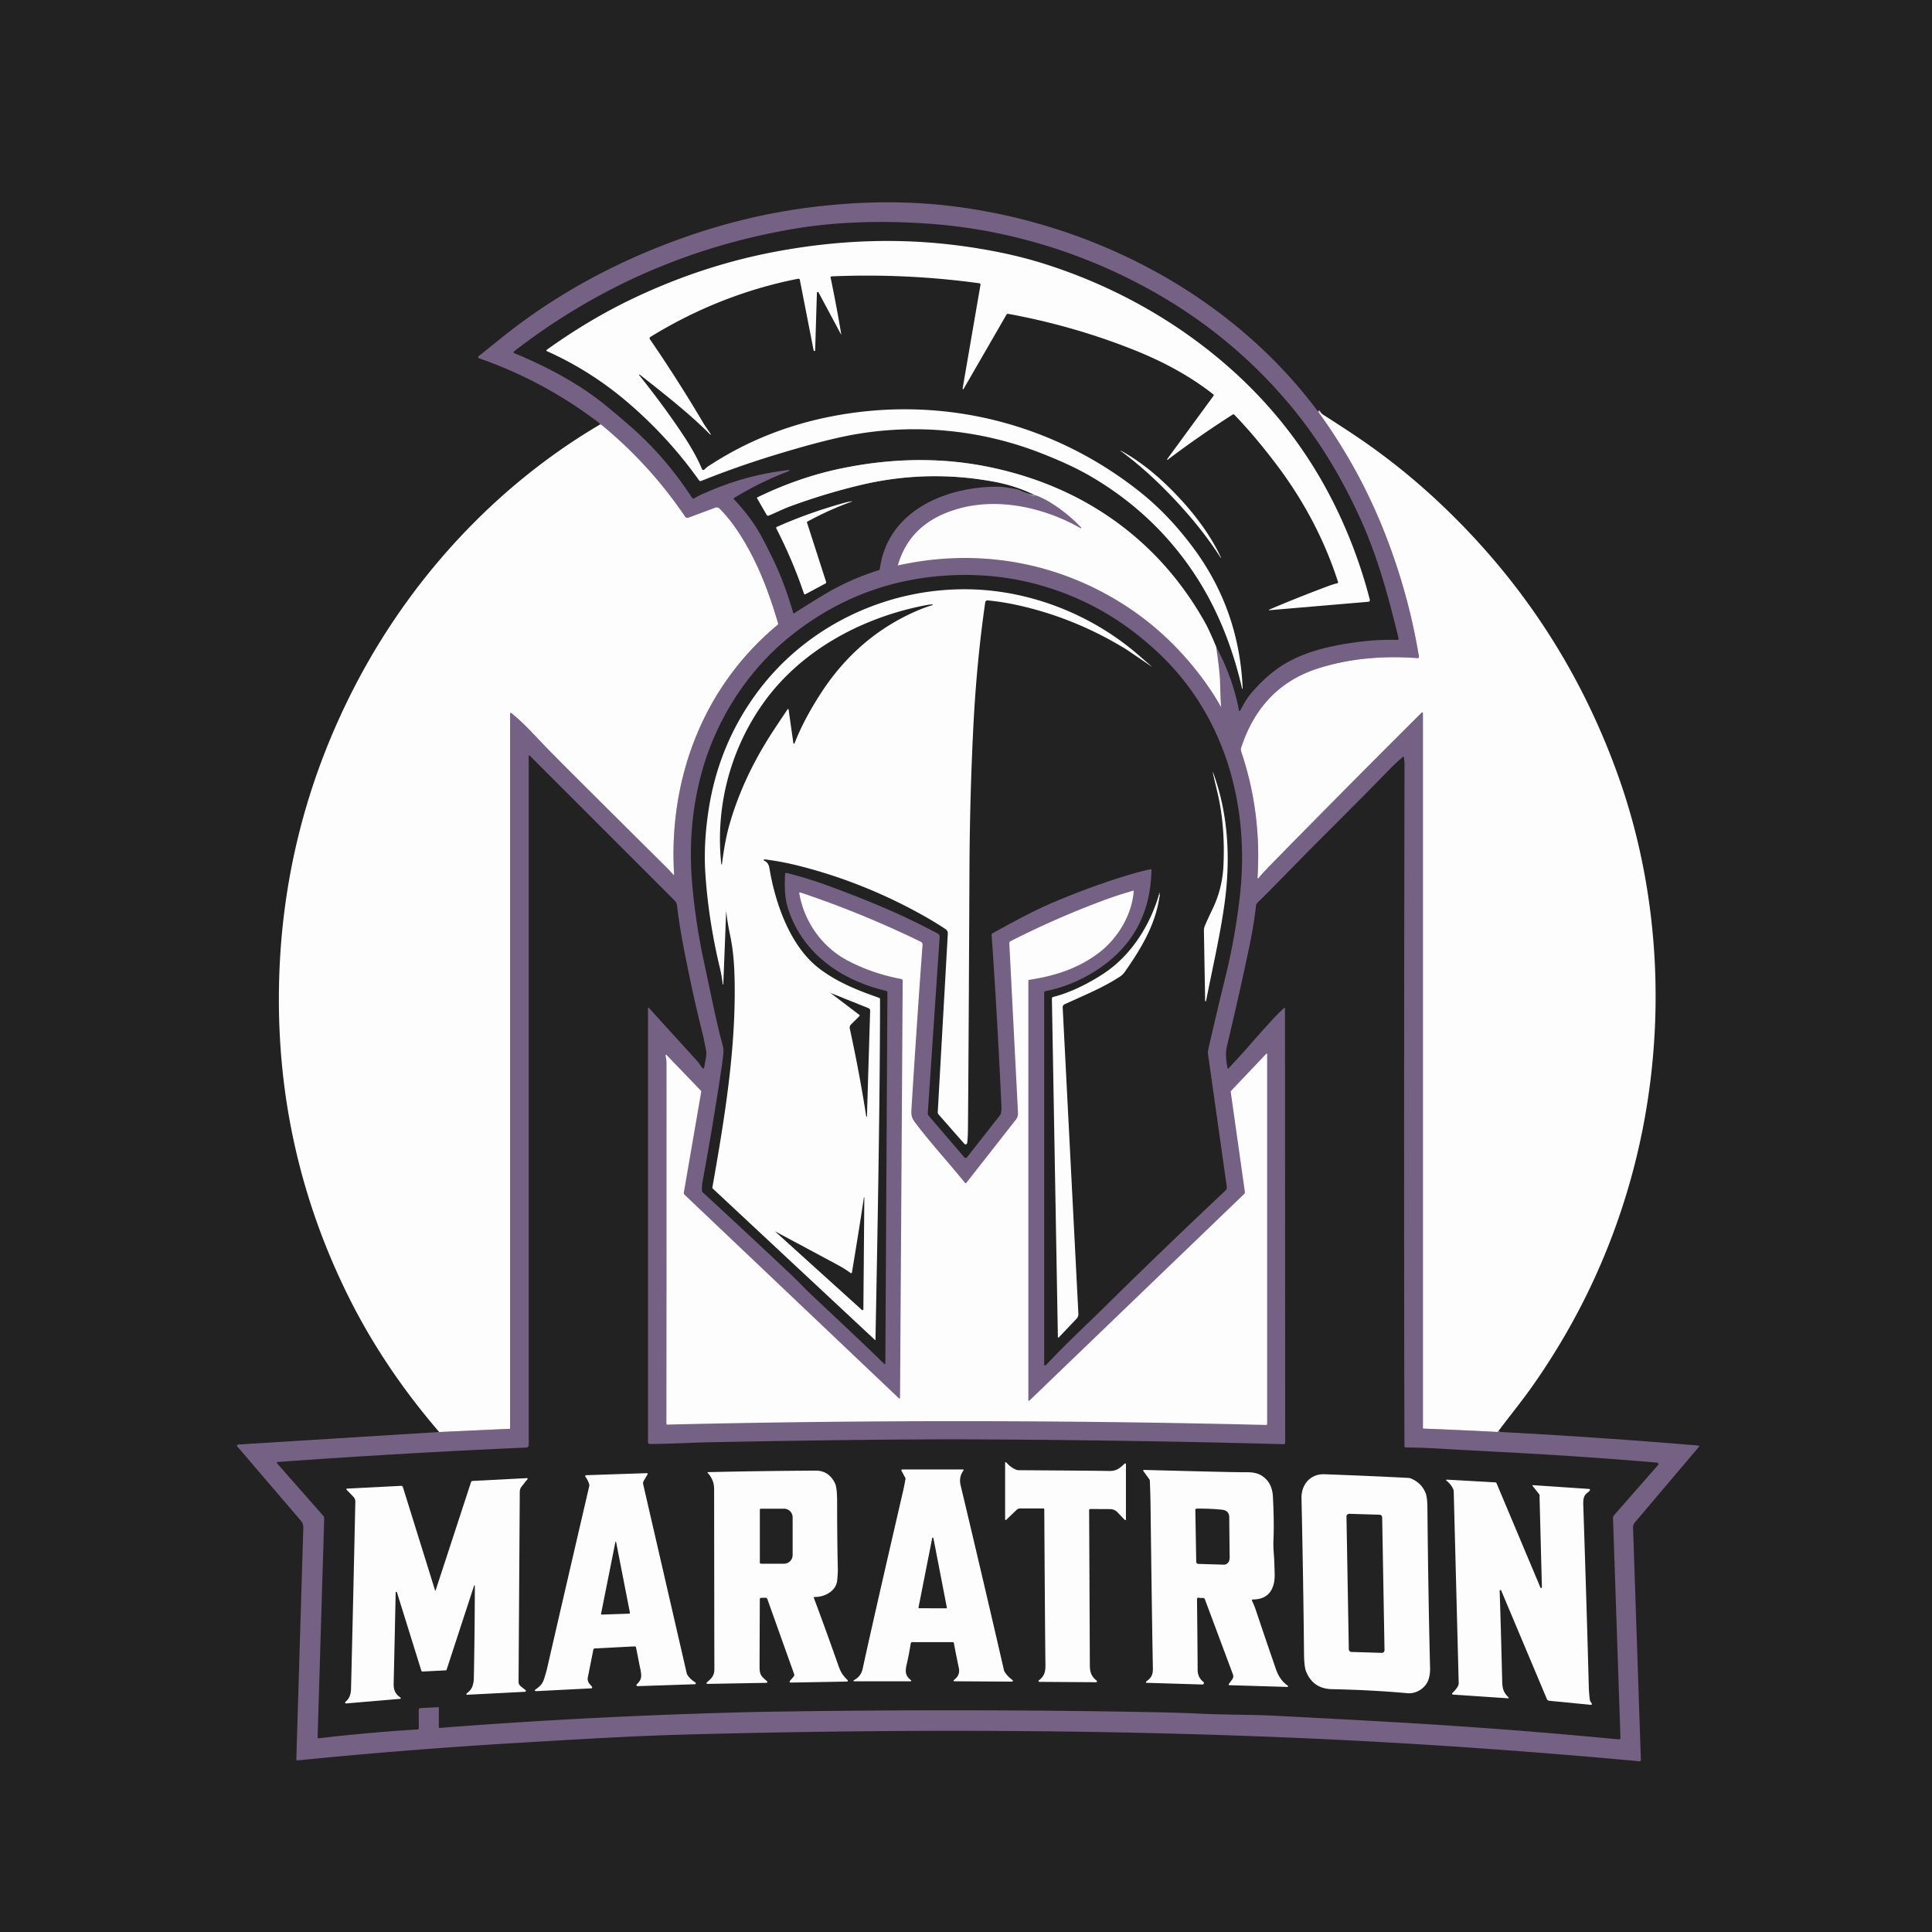 <?xml version="1.0" encoding="UTF-8" standalone="no"?>
<!DOCTYPE svg PUBLIC "-//W3C//DTD SVG 1.1//EN" "http://www.w3.org/Graphics/SVG/1.1/DTD/svg11.dtd">
<svg xmlns="http://www.w3.org/2000/svg" version="1.1" viewBox="0.00 0.00 1024.00 1024.00">
<path fill="#232223" d="
  M 1024.00 0.00
  L 1024.00 1024.00
  L 0.00 1024.00
  L 0.00 0.00
  L 1024.00 0.00
  Z"
/>
<g stroke-width="2.00" fill="none" stroke-linecap="butt">
<path stroke="#b9afc0" vector-effect="non-scaling-stroke" d="
  M 698.51 218.03
  Q 721.23 249.20 734.99 285.21
  Q 746.86 316.24 752.06 348.04
  A 0.67 0.67 0.0 0 1 751.35 348.82
  C 733.47 347.47 714.84 348.88 697.63 354.60
  C 677.19 361.40 664.46 376.08 657.85 396.22
  A 3.51 3.47 -45.5 0 0 657.86 398.39
  Q 668.70 430.46 666.50 465.30
  A 0.27 0.27 0.0 0 0 666.98 465.49
  Q 669.36 462.61 673.32 458.57
  Q 713.73 417.32 753.53 377.71
  A 0.38 0.37 -22.5 0 1 754.17 377.97
  L 754.17 756.87
  A 0.33 0.32 -89.1 0 0 754.48 757.20
  Q 773.93 757.93 793.50 758.97
  Q 793.94 758.99 794.22 758.46"
/>
<path stroke="#b9afc0" vector-effect="non-scaling-stroke" d="
  M 232.79 759.01
  L 270.23 757.30
  A 0.14 0.14 0.0 0 0 270.37 757.16
  L 270.37 378.20
  A 0.36 0.36 0.0 0 1 270.96 377.92
  C 277.91 383.50 282.41 388.83 291.01 397.67
  Q 298.43 405.31 353.01 459.50
  Q 355.17 461.66 356.97 463.74
  A 0.20 0.19 -67.1 0 0 357.31 463.60
  C 354.22 412.80 372.70 363.92 412.16 331.20
  A 0.80 0.78 -29.0 0 0 412.41 330.37
  C 407.53 313.82 401.77 298.52 392.70 284.08
  Q 387.25 275.40 381.35 269.52
  A 2.11 2.10 57.1 0 0 379.13 269.04
  L 364.85 274.37
  A 1.44 1.43 -27.1 0 1 363.15 273.83
  Q 344.59 246.42 319.10 225.40
  Q 318.50 224.91 318.04 224.98"
/>
</g>
<g fill="#fdfdfd">
<path d="
  M 698.51 218.03
  Q 713.80 227.74 722.50 233.75
  Q 742.69 247.72 760.90 264.60
  Q 827.58 326.46 857.90 411.86
  C 881.94 479.58 883.63 555.89 864.33 624.99
  Q 847.71 684.48 811.73 735.36
  C 806.70 742.47 800.01 750.72 794.22 758.46
  Q 793.94 758.99 793.50 758.97
  Q 773.93 757.93 754.48 757.20
  A 0.33 0.32 -89.1 0 1 754.17 756.87
  L 754.17 377.97
  A 0.38 0.37 -22.5 0 0 753.53 377.71
  Q 713.73 417.32 673.32 458.57
  Q 669.36 462.61 666.98 465.49
  A 0.27 0.27 0.0 0 1 666.50 465.30
  Q 668.70 430.46 657.86 398.39
  A 3.51 3.47 -45.5 0 1 657.85 396.22
  C 664.46 376.08 677.19 361.40 697.63 354.60
  C 714.84 348.88 733.47 347.47 751.35 348.82
  A 0.67 0.67 0.0 0 0 752.06 348.04
  Q 746.86 316.24 734.99 285.21
  Q 721.23 249.20 698.51 218.03
  Z"
/>
<path d="
  M 318.04 224.98
  Q 318.50 224.91 319.10 225.40
  Q 344.59 246.42 363.15 273.83
  A 1.44 1.43 -27.1 0 0 364.85 274.37
  L 379.13 269.04
  A 2.11 2.10 57.1 0 1 381.35 269.52
  Q 387.25 275.40 392.70 284.08
  C 401.77 298.52 407.53 313.82 412.41 330.37
  A 0.80 0.78 -29.0 0 1 412.16 331.20
  C 372.70 363.92 354.22 412.80 357.31 463.60
  A 0.20 0.19 -67.1 0 1 356.97 463.74
  Q 355.17 461.66 353.01 459.50
  Q 298.43 405.31 291.01 397.67
  C 282.41 388.83 277.91 383.50 270.96 377.92
  A 0.36 0.36 0.0 0 0 270.37 378.20
  L 270.37 757.16
  A 0.14 0.14 0.0 0 1 270.23 757.30
  L 232.79 759.01
  Q 203.41 724.87 184.73 687.27
  Q 146.32 609.97 147.87 523.00
  Q 149.35 439.43 187.27 365.25
  C 216.72 307.61 262.10 257.90 318.04 224.98
  Z"
/>
</g>
<path fill="#756183" d="
  M 698.51 218.03
  Q 721.23 249.20 734.99 285.21
  Q 746.86 316.24 752.06 348.04
  A 0.67 0.67 0.0 0 1 751.35 348.82
  C 733.47 347.47 714.84 348.88 697.63 354.60
  C 677.19 361.40 664.46 376.08 657.85 396.22
  A 3.51 3.47 -45.5 0 0 657.86 398.39
  Q 668.70 430.46 666.50 465.30
  A 0.27 0.27 0.0 0 0 666.98 465.49
  Q 669.36 462.61 673.32 458.57
  Q 713.73 417.32 753.53 377.71
  A 0.38 0.37 -22.5 0 1 754.17 377.97
  L 754.17 756.87
  A 0.33 0.32 -89.1 0 0 754.48 757.20
  Q 773.93 757.93 793.50 758.97
  Q 793.94 758.99 794.22 758.46
  L 794.45 758.70
  A 1.03 0.99 67.3 0 0 795.08 758.97
  Q 847.31 761.74 900.22 766.17
  A 0.40 0.39 -67.3 0 1 900.48 766.82
  L 866.54 806.90
  A 4.15 4.13 -25.9 0 0 865.55 809.74
  L 869.70 932.82
  A 0.67 0.67 0.0 0 1 868.97 933.51
  Q 777.75 925.11 692.26 921.34
  C 584.55 916.59 477.00 916.41 368.00 919.21
  C 338.15 919.98 312.81 921.46 273.01 923.85
  Q 213.63 927.41 157.74 933.06
  A 0.62 0.61 87.6 0 1 157.06 932.43
  L 160.77 809.57
  A 5.10 5.08 -64.6 0 0 159.56 806.14
  L 125.78 766.65
  A 0.62 0.62 0.0 0 1 126.21 765.63
  L 232.79 759.01
  L 270.23 757.30
  A 0.14 0.14 0.0 0 0 270.37 757.16
  L 270.37 378.20
  A 0.36 0.36 0.0 0 1 270.96 377.92
  C 277.91 383.50 282.41 388.83 291.01 397.67
  Q 298.43 405.31 353.01 459.50
  Q 355.17 461.66 356.97 463.74
  A 0.20 0.19 -67.1 0 0 357.31 463.60
  C 354.22 412.80 372.70 363.92 412.16 331.20
  A 0.80 0.78 -29.0 0 0 412.41 330.37
  C 407.53 313.82 401.77 298.52 392.70 284.08
  Q 387.25 275.40 381.35 269.52
  A 2.11 2.10 57.1 0 0 379.13 269.04
  L 364.85 274.37
  A 1.44 1.43 -27.1 0 1 363.15 273.83
  Q 344.59 246.42 319.10 225.40
  Q 318.50 224.91 318.04 224.98
  Q 317.96 224.78 317.91 224.64
  A 0.92 0.86 -82.7 0 0 317.61 224.22
  Q 288.45 201.92 253.78 189.85
  A 0.58 0.58 0.0 0 1 253.61 188.86
  Q 254.72 187.96 265.52 179.27
  C 294.49 155.99 326.48 138.75 361.44 126.26
  Q 396.03 113.90 431.43 109.65
  Q 469.36 105.10 503.42 109.13
  C 578.97 118.07 652.44 156.18 698.51 218.03
  Z"
/>
<path stroke="#909090" stroke-width="2.00" fill="none" stroke-linecap="butt" vector-effect="non-scaling-stroke" d="
  M 644.60 342.86
  Q 640.87 333.88 638.53 329.72
  Q 622.52 301.31 598.31 281.75
  Q 567.96 257.23 527.19 248.16
  Q 488.46 239.53 446.23 248.21
  Q 423.63 252.85 401.47 263.62
  A 0.36 0.35 -27.9 0 0 401.31 264.12
  L 406.39 272.91
  A 0.82 0.82 0.0 0 0 407.41 273.26
  C 410.53 272.01 415.36 269.62 418.56 268.45
  Q 437.24 261.58 455.87 257.13
  Q 491.36 248.65 527.17 255.37
  Q 538.62 257.52 548.42 262.39"
/>
<g fill="#232223">
<path d="
  M 644.60 342.86
  Q 640.87 333.88 638.53 329.72
  Q 622.52 301.31 598.31 281.75
  Q 567.96 257.23 527.19 248.16
  Q 488.46 239.53 446.23 248.21
  Q 423.63 252.85 401.47 263.62
  A 0.36 0.35 -27.9 0 0 401.31 264.12
  L 406.39 272.91
  A 0.82 0.82 0.0 0 0 407.41 273.26
  C 410.53 272.01 415.36 269.62 418.56 268.45
  Q 437.24 261.58 455.87 257.13
  Q 491.36 248.65 527.17 255.37
  Q 538.62 257.52 548.42 262.39
  Q 544.23 261.70 540.25 259.80
  A 4.62 4.34 62.8 0 0 539.49 259.53
  Q 532.86 257.89 527.30 257.97
  C 499.92 258.38 470.24 271.43 466.32 301.65
  A 0.62 0.61 -5.3 0 1 465.89 302.16
  Q 449.84 307.21 436.10 315.57
  Q 427.85 320.60 420.81 325.09
  A 0.23 0.22 -24.0 0 1 420.48 324.97
  C 417.82 316.15 414.84 307.08 410.17 297.33
  Q 405.17 286.91 402.06 281.64
  Q 396.99 273.05 389.01 264.64
  A 0.47 0.46 52.9 0 1 389.10 263.93
  Q 402.68 255.61 417.80 249.81
  Q 417.96 249.75 418.36 249.48
  A 0.20 0.20 0.0 0 0 418.22 249.11
  Q 396.23 251.58 375.87 260.32
  C 373.35 261.40 370.85 262.35 368.06 264.07
  A 0.98 0.97 57.6 0 1 366.74 263.77
  C 357.36 249.39 346.53 236.68 333.30 225.23
  Q 323.16 216.45 317.48 212.09
  C 304.25 201.94 288.05 193.56 272.54 187.18
  A 0.55 0.54 -52.5 0 1 272.42 186.24
  Q 338.85 134.90 421.78 121.12
  C 445.14 117.24 471.57 116.78 496.45 118.90
  C 536.41 122.31 575.43 134.54 610.41 154.07
  Q 652.39 177.51 682.99 213.77
  C 699.01 232.74 711.24 253.32 721.35 275.67
  C 730.34 295.55 736.12 317.02 741.28 338.41
  A 0.61 0.61 0.0 0 1 740.67 339.17
  Q 730.54 338.85 719.47 340.31
  C 704.77 342.25 690.79 345.51 679.36 352.86
  Q 670.57 358.52 662.65 368.04
  C 660.34 370.83 658.93 373.78 657.23 376.76
  A 0.27 0.27 0.0 0 1 656.73 376.68
  Q 653.30 358.90 644.60 342.86
  Z"
/>
<path d="
  M 468.92 722.98
  Q 468.90 722.98 468.85 723.00
  A 0.20 0.13 50.6 0 1 468.68 722.95
  Q 463.14 717.30 430.02 686.22
  C 426.85 683.25 423.14 679.22 419.65 675.94
  Q 388.08 646.24 372.51 632.02
  A 1.39 1.37 -71.9 0 1 372.06 631.12
  Q 371.85 629.13 372.39 626.18
  Q 377.87 596.44 382.24 567.25
  Q 383.03 562.04 383.39 558.40
  A 12.37 12.25 40.5 0 0 383.02 553.98
  C 379.72 541.78 377.89 532.13 373.00 509.26
  Q 368.56 488.49 366.84 468.01
  Q 364.27 437.38 371.88 409.58
  C 379.64 381.22 396.35 355.12 419.48 336.72
  Q 456.78 307.05 504.53 304.89
  Q 540.40 303.27 573.01 318.14
  Q 594.59 327.98 613.46 345.55
  C 649.87 379.44 662.80 428.27 656.98 476.57
  Q 654.39 498.03 649.46 518.00
  Q 645.23 535.08 640.37 556.41
  A 6.42 6.39 47.6 0 0 640.27 558.71
  L 650.23 629.06
  A 2.26 2.25 -25.7 0 1 649.54 631.01
  Q 616.99 661.59 585.34 692.83
  C 576.63 701.44 564.41 712.73 554.41 723.53
  A 0.56 0.56 0.0 0 1 553.44 723.15
  L 553.44 526.03
  A 0.67 0.67 0.0 0 1 553.99 525.37
  Q 568.08 522.57 580.60 514.61
  Q 609.72 496.09 610.29 461.04
  A 0.31 0.31 0.0 0 0 609.92 460.73
  Q 605.31 461.68 602.07 462.60
  Q 582.37 468.20 559.59 477.72
  C 547.84 482.64 537.75 488.25 526.09 494.63
  A 0.97 0.95 74.2 0 0 525.59 495.54
  Q 528.52 537.43 530.77 586.00
  Q 530.89 588.50 530.44 590.37
  A 1.51 1.46 72.6 0 1 530.17 590.91
  L 512.50 613.43
  A 0.88 0.88 0.0 0 1 511.14 613.46
  L 492.17 591.29
  A 1.85 1.84 27.0 0 1 491.74 589.98
  L 498.03 496.63
  A 1.93 1.92 -74.4 0 0 497.01 494.80
  C 478.69 485.04 462.13 478.07 440.15 469.89
  Q 428.46 465.54 416.78 462.65
  A 0.53 0.53 0.0 0 0 416.12 463.14
  C 415.83 469.76 415.79 475.68 417.73 481.70
  C 425.43 505.55 446.02 519.58 469.65 525.19
  A 0.92 0.92 0.0 0 1 470.35 526.08
  L 469.25 722.69
  A 0.29 0.29 0.0 0 1 468.92 722.98
  Z"
/>
<path d="
  M 650.59 566.02
  Q 649.27 558.87 650.15 555.18
  Q 657.23 525.40 662.21 501.48
  Q 664.54 490.32 665.73 479.99
  A 2.57 2.55 72.1 0 1 666.53 478.41
  Q 669.33 475.80 689.75 454.93
  C 702.62 441.78 720.57 424.24 737.61 406.61
  Q 738.78 405.40 743.60 401.10
  A 0.28 0.28 0.0 0 1 744.06 401.27
  Q 744.42 403.87 744.42 404.78
  Q 744.14 562.44 744.22 662.28
  Q 744.28 735.78 744.39 766.50
  A 0.69 0.68 90.0 0 0 745.07 767.19
  Q 753.62 767.26 760.25 767.65
  Q 772.87 768.40 793.06 769.45
  Q 839.10 771.84 878.30 775.22
  A 0.78 0.77 -66.8 0 1 878.81 776.51
  L 855.63 802.91
  A 2.78 2.78 0.0 0 0 854.94 804.82
  L 858.87 921.15
  A 0.76 0.76 0.0 0 1 858.04 921.92
  Q 811.66 917.43 762.77 914.24
  Q 734.70 912.41 676.64 909.43
  C 662.15 908.69 649.31 908.96 634.03 908.19
  Q 622.49 907.62 592.93 907.17
  Q 499.98 905.75 404.25 907.31
  Q 399.93 907.38 388.50 907.69
  Q 309.47 909.88 233.08 915.83
  A 0.44 0.43 -2.4 0 1 232.60 915.40
  L 232.60 905.20
  A 0.36 0.35 88.5 0 0 232.23 904.84
  L 222.80 905.33
  A 0.89 0.89 0.0 0 0 221.95 906.22
  L 221.95 916.09
  A 0.56 0.55 88.4 0 1 221.43 916.65
  Q 196.96 918.08 169.00 921.31
  A 0.59 0.59 0.0 0 1 168.34 920.70
  L 171.83 804.88
  A 2.27 2.26 25.3 0 0 171.28 803.35
  L 146.84 775.59
  A 0.43 0.43 0.0 0 1 147.13 774.88
  Q 215.07 770.02 278.99 767.23
  A 1.31 1.30 88.9 0 0 280.24 765.92
  L 280.24 400.69
  A 0.30 0.30 0.0 0 1 280.75 400.48
  L 357.53 477.27
  A 4.61 4.57 -71.1 0 1 358.84 479.97
  Q 359.86 488.74 361.57 497.98
  Q 366.50 524.58 372.69 549.09
  Q 372.93 550.05 374.33 557.25
  Q 374.64 558.80 373.17 566.00
  A 0.43 0.42 23.3 0 1 372.51 566.26
  C 371.94 565.87 370.51 563.44 369.49 562.32
  Q 350.48 541.43 343.90 534.16
  A 0.26 0.26 0.0 0 0 343.45 534.33
  L 343.45 764.42
  A 0.92 0.91 89.7 0 0 344.37 765.34
  C 355.36 765.27 367.73 764.59 377.25 764.40
  Q 468.17 762.67 517.75 762.90
  Q 599.80 763.29 680.41 765.45
  A 0.74 0.73 0.8 0 0 681.17 764.72
  L 681.07 534.48
  A 0.30 0.29 70.3 0 0 680.59 534.25
  Q 680.47 534.35 678.87 535.86
  Q 674.38 540.09 660.18 556.42
  Q 659.37 557.35 651.22 566.20
  A 0.37 0.36 -28.8 0 1 650.59 566.02
  Z"
/>
</g>
<g fill="#fdfdfd">
<path d="
  M 644.60 342.86
  Q 645.32 347.83 645.90 352.61
  Q 646.60 358.30 646.69 362.42
  Q 646.89 371.35 647.22 374.38
  A 0.12 0.12 0.0 0 1 647.00 374.45
  Q 643.04 367.30 638.03 360.49
  Q 620.23 336.32 596.48 320.97
  C 560.51 297.73 518.17 290.34 476.12 299.65
  A 0.16 0.15 -88.5 0 1 475.94 299.45
  C 480.84 282.61 493.12 273.29 510.06 269.08
  C 530.64 263.96 554.24 269.37 572.73 279.96
  A 0.25 0.24 -6.8 0 0 573.03 279.58
  Q 566.40 272.57 558.22 267.28
  Q 552.72 263.72 548.42 262.39
  Q 538.62 257.52 527.17 255.37
  Q 491.36 248.65 455.87 257.13
  Q 437.24 261.58 418.56 268.45
  C 415.36 269.62 410.53 272.01 407.41 273.26
  A 0.82 0.82 0.0 0 1 406.39 272.91
  L 401.31 264.12
  A 0.36 0.35 -27.9 0 1 401.47 263.62
  Q 423.63 252.85 446.23 248.21
  Q 488.46 239.53 527.19 248.16
  Q 567.96 257.23 598.31 281.75
  Q 622.52 301.31 638.53 329.72
  Q 640.87 333.88 644.60 342.86
  Z"
/>
<path d="
  M 352.78 559.31
  A 0.26 0.26 0.0 0 1 353.23 559.11
  L 371.57 578.17
  A 0.40 0.39 -63.7 0 1 371.68 578.51
  L 362.45 632.06
  A 1.35 1.33 -63.7 0 0 362.85 633.26
  L 476.54 741.24
  A 0.30 0.29 21.9 0 0 477.04 741.03
  L 478.45 519.82
  A 0.94 0.93 -84.4 0 0 477.70 518.90
  Q 461.90 515.89 448.84 508.88
  C 435.56 501.76 426.13 488.29 423.62 473.39
  A 0.35 0.35 0.0 0 1 424.08 473.00
  Q 456.35 483.74 488.03 499.16
  A 1.66 1.66 0.0 0 1 488.96 500.77
  Q 485.80 544.10 483.10 587.68
  C 482.90 590.86 483.07 592.41 485.02 594.99
  C 493.44 606.11 503.97 617.60 511.47 626.95
  A 0.44 0.44 0.0 0 0 512.16 626.95
  L 538.42 593.48
  A 5.37 5.37 0.0 0 0 539.56 589.87
  L 534.96 500.01
  A 1.25 1.23 -15.3 0 1 535.64 498.83
  Q 559.79 486.56 584.76 477.27
  Q 592.10 474.54 600.59 472.08
  A 0.24 0.24 0.0 0 1 600.90 472.32
  C 599.97 484.84 592.45 497.19 583.04 504.52
  C 571.87 513.21 559.37 517.22 545.56 519.32
  A 0.60 0.59 86.1 0 0 545.05 519.91
  L 545.05 742.11
  A 0.33 0.33 0.0 0 0 545.61 742.35
  L 659.40 632.87
  A 1.38 1.38 0.0 0 0 659.81 631.68
  L 652.31 578.69
  A 0.59 0.57 63.3 0 1 652.46 578.21
  L 671.18 558.50
  A 0.25 0.25 0.0 0 1 671.61 558.67
  L 671.61 754.70
  A 0.56 0.55 0.5 0 1 671.04 755.25
  Q 510.74 751.34 353.58 755.06
  A 0.36 0.36 0.0 0 1 353.21 754.70
  Q 353.33 652.81 353.27 563.24
  C 353.27 561.60 352.87 560.62 352.78 559.31
  Z"
/>
</g>
<path stroke="#b9afc0" stroke-width="2.00" fill="none" stroke-linecap="butt" vector-effect="non-scaling-stroke" d="
  M 614.66 474.30
  L 614.26 474.27"
/>
<g fill="#fdfdfd">
<path d="
  M 658.33 364.97
  C 653.32 343.03 644.99 321.91 632.44 303.24
  Q 611.08 271.49 577.30 252.02
  Q 567.06 246.12 551.37 240.03
  C 519.91 227.81 485.72 224.46 452.66 230.31
  Q 437.64 232.97 411.60 240.88
  Q 391.03 247.13 371.59 254.93
  A 0.90 0.89 61.4 0 1 370.53 254.61
  Q 354.86 232.52 333.91 214.32
  Q 313.73 196.78 289.84 186.11
  A 0.40 0.40 0.0 0 1 289.77 185.42
  Q 312.39 169.17 335.99 157.97
  Q 372.40 140.71 410.53 133.48
  C 443.58 127.21 476.74 125.86 510.04 130.41
  Q 533.60 133.64 552.29 139.45
  C 589.45 151.00 624.40 170.34 653.47 196.55
  Q 688.57 228.18 708.92 270.81
  Q 719.70 293.37 726.05 317.89
  A 0.85 0.85 0.0 0 1 725.30 318.95
  L 672.71 323.43
  A 0.15 0.15 0.0 0 1 672.64 323.14
  Q 687.72 316.71 703.53 310.80
  Q 706.60 309.65 708.83 309.13
  A 0.51 0.51 0.0 0 0 709.20 308.48
  Q 698.53 275.33 676.63 246.33
  Q 664.97 230.89 654.17 219.77
  A 0.60 0.60 0.0 0 0 653.42 219.68
  Q 634.98 231.48 618.94 243.65
  A 0.22 0.22 0.0 0 1 618.63 243.34
  L 643.20 209.78
  A 0.54 0.53 -52.8 0 0 643.10 209.04
  Q 625.74 195.33 601.01 185.47
  Q 568.98 172.70 534.31 166.33
  A 0.80 0.79 -69.9 0 0 533.48 166.72
  L 510.71 206.15
  A 0.28 0.28 0.0 0 1 510.20 205.96
  L 519.68 150.91
  A 0.66 0.65 9.4 0 0 519.13 150.15
  Q 480.39 144.81 440.69 146.48
  A 0.50 0.50 0.0 0 0 440.23 147.08
  Q 443.66 163.66 445.87 177.17
  A 0.07 0.07 0.0 0 1 445.74 177.22
  L 433.86 155.02
  A 0.47 0.47 0.0 0 0 432.97 155.22
  L 432.05 185.67
  A 0.41 0.41 0.0 0 1 431.24 185.73
  L 423.93 148.32
  A 0.76 0.75 -10.8 0 0 423.05 147.73
  Q 381.53 155.94 344.69 178.60
  A 0.83 0.83 0.0 0 0 344.45 179.77
  Q 359.28 201.38 372.92 224.45
  C 373.93 226.16 375.47 228.09 376.71 230.15
  A 0.15 0.15 0.0 0 1 376.47 230.34
  C 365.08 218.94 352.12 208.82 339.11 198.58
  A 0.21 0.21 0.0 0 0 338.81 198.88
  Q 351.65 214.90 361.74 230.04
  Q 368.72 240.52 372.09 248.67
  A 0.70 0.70 0.0 0 0 373.10 249.01
  C 373.67 248.66 374.29 247.85 375.09 247.33
  Q 404.91 227.60 441.10 220.62
  C 499.29 209.39 558.39 224.10 604.57 261.02
  Q 619.67 273.09 632.56 290.48
  Q 656.90 323.32 658.63 364.93
  A 0.15 0.15 0.0 0 1 658.33 364.97
  Z"
/>
<path d="
  M 624.66 263.48
  C 633.50 272.93 641.72 283.78 647.11 295.46
  A 0.53 0.34 48.6 0 1 647.15 295.72
  Q 647.14 295.76 647.14 295.78
  A 0.03 0.03 0.0 0 1 647.08 295.79
  C 640.04 284.76 631.97 274.79 622.92 265.11
  C 613.86 255.44 604.45 246.72 593.92 238.96
  A 0.03 0.03 0.0 0 1 593.93 238.90
  Q 593.95 238.91 593.99 238.90
  A 0.53 0.34 45.2 0 1 594.25 238.96
  C 605.54 245.11 615.82 254.04 624.66 263.48
  Z"
/>
<path d="
  M 451.64 265.80
  Q 439.17 270.27 427.69 276.61
  A 0.11 0.11 0.0 0 0 427.65 276.74
  L 437.87 308.46
  A 0.67 0.66 -22.8 0 1 437.55 309.24
  L 426.86 314.96
  A 0.53 0.52 66.5 0 1 426.11 314.66
  Q 420.27 297.25 411.43 280.03
  A 0.54 0.54 0.0 0 1 411.69 279.29
  Q 428.24 271.88 447.26 266.58
  Q 449.63 265.91 451.61 265.67
  A 0.07 0.07 0.0 0 1 451.64 265.80
  Z"
/>
<path d="
  M 610.50 353.37
  Q 597.11 344.28 597.03 344.24
  Q 571.05 328.22 541.94 321.34
  Q 532.25 319.04 523.45 318.23
  A 1.17 1.17 0.0 0 0 522.19 319.23
  Q 517.66 350.75 515.94 384.25
  C 514.64 409.59 513.95 435.58 513.83 461.26
  Q 513.38 561.83 513.03 598.54
  Q 512.99 603.33 512.60 605.85
  A 0.83 0.83 0.0 0 1 511.16 606.27
  L 497.51 590.75
  A 1.93 1.91 26.0 0 1 497.03 589.38
  L 502.36 494.81
  A 2.61 2.59 18.6 0 0 501.20 492.49
  Q 496.22 489.18 491.21 486.32
  Q 459.52 468.23 424.76 459.24
  Q 414.67 456.63 405.21 455.47
  A 0.37 0.36 59.7 0 0 405.03 456.17
  Q 407.30 457.14 407.79 460.08
  C 410.83 478.47 418.69 501.66 434.50 513.55
  C 444.09 520.76 454.82 525.00 465.92 528.86
  A 0.79 0.79 0.0 0 1 466.44 529.60
  C 466.38 590.04 464.90 663.67 464.02 710.22
  A 0.11 0.11 0.0 0 1 463.84 710.29
  L 377.84 630.03
  A 0.83 0.82 27.0 0 1 377.59 629.28
  C 384.01 592.92 390.09 556.22 389.36 519.50
  C 389.22 512.54 388.79 504.58 387.10 496.32
  C 386.19 491.89 385.34 487.39 384.88 482.62
  L 384.88 482.63
  Q 384.15 502.17 383.36 521.70
  A 0.14 0.13 -2.4 0 1 383.23 521.83
  A 0.14 0.14 0.0 0 1 383.08 521.71
  Q 382.51 517.05 381.63 513.37
  Q 375.53 487.99 373.87 463.23
  Q 372.77 446.86 375.71 428.40
  Q 381.18 394.04 401.62 366.59
  C 427.71 331.56 470.29 311.38 514.18 312.35
  C 546.66 313.08 578.97 325.95 603.49 347.25
  Q 609.97 352.88 610.53 353.33
  A 0.03 0.02 82.1 0 1 610.50 353.37
  Z"
/>
<path d="
  M 642.95 409.41
  C 651.05 431.36 652.27 455.11 649.08 478.56
  C 646.76 495.57 642.65 513.07 639.25 530.51
  A 0.25 0.25 0.0 0 1 638.75 530.47
  L 638.10 493.21
  A 5.83 5.82 -35.3 0 1 638.47 491.06
  Q 639.37 488.66 642.71 481.72
  Q 647.92 470.89 648.47 458.50
  Q 649.41 437.23 645.15 419.53
  Q 643.62 413.17 642.80 409.45
  A 0.08 0.08 0.0 0 1 642.95 409.41
  Z"
/>
<path d="
  M 614.66 474.30
  C 612.79 489.32 605.30 502.13 596.04 515.29
  A 8.85 8.82 0.8 0 1 593.72 517.54
  C 584.78 523.44 574.71 527.48 564.24 532.29
  A 1.73 1.72 -13.9 0 0 563.24 533.94
  L 571.57 696.35
  A 3.51 3.49 65.5 0 1 570.62 698.92
  L 561.14 708.90
  A 0.26 0.25 66.7 0 1 560.70 708.72
  L 557.53 529.28
  A 0.88 0.88 0.0 0 1 558.20 528.41
  C 567.61 526.03 577.42 521.02 585.32 515.76
  C 599.59 506.24 609.39 490.65 614.26 474.27
  L 614.66 474.30
  Z"
/>
<path d="
  M 550.90 891.42
  A 0.45 0.45 0.0 0 1 550.63 890.62
  C 554.47 887.68 554.13 884.83 554.07 879.74
  Q 553.85 860.63 553.49 799.95
  A 0.46 0.45 0.0 0 0 553.03 799.50
  L 540.77 799.50
  A 2.90 2.89 22.9 0 0 538.76 800.31
  L 533.32 805.54
  A 0.35 0.34 -22.4 0 1 532.73 805.30
  L 532.73 775.31
  A 0.34 0.34 0.0 0 1 533.32 775.09
  Q 535.69 777.79 538.41 778.91
  A 4.30 4.26 -33.4 0 0 540.06 779.24
  Q 580.64 779.50 587.74 779.65
  C 592.00 779.74 593.49 778.09 596.11 775.73
  A 0.40 0.39 69.1 0 1 596.77 776.03
  L 596.77 805.33
  A 0.36 0.35 -67.1 0 1 596.16 805.58
  L 592.24 801.50
  A 5.36 5.35 -21.7 0 0 588.43 799.86
  L 577.85 799.80
  A 0.58 0.58 0.0 0 0 577.26 800.38
  Q 577.53 859.20 577.64 882.70
  C 577.66 886.49 578.55 888.57 581.26 890.79
  A 0.47 0.47 0.0 0 1 580.96 891.62
  L 550.90 891.42
  Z"
/>
<path d="
  M 452.68 891.14
  A 0.32 0.32 0.0 0 1 452.54 890.54
  Q 456.31 888.66 457.23 884.45
  Q 463.07 857.64 478.68 790.19
  Q 479.31 787.45 479.93 783.91
  A 0.93 0.90 36.5 0 0 479.83 783.30
  L 477.79 779.49
  A 0.45 0.44 -13.9 0 1 478.19 778.84
  L 510.35 778.84
  A 0.37 0.36 18.0 0 1 510.65 779.42
  C 508.98 781.63 508.46 784.33 509.14 787.16
  Q 520.83 836.20 532.13 885.26
  A 2.34 2.21 24.9 0 0 532.41 885.96
  Q 533.86 888.44 536.63 890.44
  A 0.47 0.47 0.0 0 1 536.35 891.30
  L 505.81 891.11
  A 0.39 0.38 27.6 0 1 505.59 890.41
  Q 509.04 887.98 508.20 884.03
  Q 506.81 877.50 505.55 870.76
  A 0.47 0.46 -5.2 0 0 505.09 870.38
  L 483.48 870.38
  A 0.77 0.76 4.4 0 0 482.72 871.02
  Q 481.62 877.74 480.58 882.09
  C 479.67 885.90 479.80 888.22 482.85 890.54
  A 0.34 0.33 63.6 0 1 482.65 891.14
  L 452.68 891.14
  Z"
/>
<path d="
  M 607.72 891.93
  A 0.38 0.38 0.0 0 1 607.51 891.25
  C 610.33 889.16 611.13 887.74 611.05 883.88
  Q 610.56 859.16 609.82 798.75
  Q 609.73 791.55 609.43 784.73
  A 1.25 1.24 25.5 0 0 609.19 784.06
  L 605.98 779.64
  A 0.35 0.35 0.0 0 1 606.27 779.09
  Q 655.96 780.41 660.20 780.31
  Q 665.27 780.20 668.09 781.76
  Q 674.26 785.19 674.67 793.27
  Q 675.39 807.19 674.95 816.29
  Q 674.80 819.42 675.27 825.24
  Q 675.41 827.02 675.60 834.23
  C 675.81 842.15 672.38 847.82 664.04 847.74
  A 0.49 0.49 0.0 0 0 663.59 848.45
  Q 664.78 850.86 665.68 853.57
  Q 671.42 870.72 676.35 884.90
  Q 678.30 890.51 682.55 893.45
  A 0.36 0.36 0.0 0 1 682.34 894.11
  L 651.60 893.19
  A 0.39 0.39 0.0 0 1 651.30 892.57
  L 653.17 890.00
  A 2.61 2.60 53.0 0 0 653.51 887.55
  L 638.64 847.72
  A 1.20 1.20 0.0 0 0 637.36 846.94
  Q 636.36 847.05 635.38 846.82
  A 0.76 0.76 0.0 0 0 634.44 847.57
  Q 634.73 873.42 634.77 885.00
  Q 634.79 889.06 637.78 891.39
  A 0.80 0.80 0.0 0 1 637.26 892.82
  L 607.72 891.93
  Z"
/>
<path d="
  M 375.03 780.62
  A 0.21 0.21 0.0 0 1 375.18 780.26
  Q 402.45 779.64 432.25 779.46
  Q 439.30 779.41 442.58 786.21
  Q 443.69 788.52 443.69 796.02
  Q 443.71 817.18 444.06 831.02
  Q 444.13 833.83 443.71 837.75
  C 443.12 843.41 436.81 846.62 431.66 846.42
  A 0.33 0.33 0.0 0 0 431.34 846.86
  Q 437.60 863.54 444.49 883.14
  C 445.63 886.37 446.79 888.11 449.22 890.45
  A 0.48 0.48 0.0 0 1 448.90 891.27
  L 419.06 891.80
  A 0.53 0.53 0.0 0 1 418.65 890.92
  L 420.62 888.67
  A 1.42 1.40 56.2 0 0 420.89 887.26
  L 406.70 847.50
  A 1.00 0.99 79.7 0 0 405.75 846.84
  L 403.39 846.89
  A 0.68 0.68 0.0 0 0 402.72 847.56
  Q 402.66 858.84 402.58 883.28
  C 402.57 887.79 403.44 888.36 406.55 891.10
  A 0.48 0.48 0.0 0 1 406.24 891.94
  L 374.90 892.50
  A 0.43 0.43 0.0 0 1 374.61 891.75
  C 377.10 889.55 378.66 888.23 378.64 884.51
  Q 378.58 865.98 378.50 789.25
  Q 378.49 784.24 375.03 780.62
  Z"
/>
<path d="
  M 343.22 781.41
  L 341.13 785.01
  A 2.32 2.27 -37.1 0 0 340.89 786.63
  L 364.04 887.14
  A 0.86 0.85 -66.6 0 0 364.15 887.42
  Q 365.58 889.90 368.52 891.69
  A 0.53 0.53 0.0 0 1 368.26 892.68
  L 337.94 893.70
  A 0.58 0.58 0.0 0 1 337.53 892.69
  C 340.86 889.67 339.89 887.12 338.96 882.55
  Q 338.96 882.54 337.12 873.21
  A 0.73 0.73 0.0 0 0 336.37 872.62
  L 315.18 873.71
  A 0.74 0.72 4.0 0 0 314.50 874.29
  L 311.56 889.05
  A 4.01 3.98 -59.8 0 0 312.44 892.43
  L 313.76 893.98
  A 0.54 0.53 -21.9 0 1 313.38 894.86
  L 284.13 896.35
  A 0.34 0.23 41.8 0 1 283.98 896.33
  Q 283.76 896.26 283.71 896.24
  A 0.39 0.39 0.0 0 1 283.66 895.57
  C 286.32 893.74 287.59 892.53 288.58 889.24
  Q 289.63 885.76 289.94 884.43
  Q 299.02 844.85 312.31 787.69
  A 1.97 1.93 -46.7 0 0 312.29 786.70
  Q 311.68 784.64 310.25 782.66
  A 0.49 0.48 -18.9 0 1 310.63 781.89
  L 342.85 780.80
  A 0.41 0.41 0.0 0 1 343.22 781.41
  Z"
/>
<path d="
  M 747.61 783.55
  Q 753.35 785.83 755.57 791.28
  Q 756.51 793.59 756.56 799.25
  Q 756.99 845.00 757.97 884.25
  Q 758.05 887.44 757.15 890.14
  C 755.62 894.79 750.59 897.86 745.99 897.44
  Q 727.34 895.73 706.03 895.30
  Q 695.90 895.09 692.23 885.84
  Q 691.23 883.32 691.16 876.53
  Q 690.76 835.86 689.82 794.04
  C 689.67 787.12 694.29 781.09 702.04 781.38
  Q 727.64 782.33 746.60 783.33
  A 3.37 3.27 56.5 0 1 747.61 783.55
  Z"
/>
<path d="
  M 247.27 897.68
  C 247.94 896.98 248.76 896.53 249.65 895.23
  Q 251.09 893.13 251.16 889.01
  Q 251.65 861.86 251.67 840.47
  A 0.20 0.20 0.0 0 0 251.28 840.41
  L 236.70 885.01
  A 0.46 0.45 -82.2 0 1 236.30 885.32
  L 224.02 885.94
  A 0.72 0.71 79.5 0 1 223.30 885.44
  L 210.38 843.94
  A 0.34 0.34 0.0 0 0 209.71 844.04
  Q 209.27 865.69 208.65 892.31
  C 208.57 895.87 209.61 897.89 212.30 899.79
  A 0.35 0.35 0.0 0 1 212.13 900.42
  L 183.46 902.86
  A 0.49 0.49 0.0 0 1 183.11 901.98
  Q 185.94 899.74 186.05 895.25
  Q 187.21 848.28 188.33 796.01
  A 3.79 3.77 24.0 0 0 187.28 793.30
  L 183.65 789.53
  A 0.31 0.31 0.0 0 1 183.85 789.00
  L 212.62 787.53
  A 0.91 0.91 0.0 0 1 213.54 788.17
  L 230.59 842.92
  A 0.16 0.16 0.0 0 0 230.90 842.92
  L 249.65 785.57
  A 0.96 0.95 7.2 0 1 250.50 784.92
  L 279.40 783.44
  A 0.28 0.28 0.0 0 1 279.63 783.89
  L 276.45 787.93
  A 4.56 4.53 -26.0 0 0 275.49 790.69
  L 274.85 891.39
  A 3.01 3.00 -70.7 0 0 275.99 893.77
  L 278.53 895.76
  A 0.52 0.52 0.0 0 1 278.23 896.69
  L 247.53 898.26
  A 0.34 0.34 0.0 0 1 247.27 897.68
  Z"
/>
<path d="
  M 816.46 841.44
  A 0.41 0.40 33.0 0 0 817.24 841.28
  L 815.97 792.44
  A 0.77 0.72 26.9 0 0 815.80 791.97
  L 812.27 787.52
  A 0.22 0.22 0.0 0 1 812.46 787.16
  L 842.27 789.17
  A 0.50 0.49 17.7 0 1 842.66 789.92
  Q 842.34 790.46 841.24 791.28
  C 838.78 793.13 839.12 796.06 839.23 799.44
  Q 841.16 857.92 842.09 893.94
  Q 842.17 897.01 842.62 900.77
  A 2.50 2.43 -64.7 0 0 842.98 901.82
  L 843.64 902.90
  A 0.46 0.46 0.0 0 1 843.20 903.60
  L 821.15 901.45
  A 1.57 1.55 81.4 0 1 819.86 900.49
  L 795.67 843.01
  A 0.43 0.43 0.0 0 0 794.85 843.20
  Q 795.38 857.80 796.20 891.19
  C 796.29 894.95 796.91 897.14 799.58 899.68
  A 0.27 0.27 0.0 0 1 799.38 900.14
  L 770.10 898.17
  A 0.50 0.49 25.2 0 1 769.79 897.32
  Q 771.84 895.40 772.76 893.63
  A 3.40 3.34 -32.4 0 0 773.14 892.00
  L 770.50 790.39
  A 2.89 2.79 -58.0 0 0 770.30 789.45
  Q 769.28 786.89 766.56 784.69
  A 0.26 0.26 0.0 0 1 766.74 784.23
  L 792.51 785.68
  A 0.82 0.82 0.0 0 1 793.21 786.17
  L 816.46 841.44
  Z"
/>
</g>
<path fill="#756183" d="
  M 614.66 474.30
  L 614.26 474.27
  Q 614.21 473.95 614.51 473.78
  Q 614.68 473.69 614.66 474.30
  Z"
/>
<g fill="#232223">
<path d="
  M 382.30 458.00
  C 379.11 428.31 386.74 398.59 403.47 374.22
  C 423.32 345.29 456.24 327.44 490.51 320.80
  Q 492.78 320.36 494.19 320.37
  A 0.19 0.19 0.0 0 1 494.24 320.74
  Q 489.63 322.02 483.57 324.81
  Q 453.90 338.47 435.22 367.22
  Q 425.96 381.47 421.15 393.94
  A 0.35 0.34 51.6 0 1 420.49 393.86
  L 417.98 376.10
  A 0.31 0.31 0.0 0 0 417.42 375.97
  Q 410.11 386.85 407.79 390.54
  Q 393.20 413.66 386.44 437.70
  Q 384.20 445.67 382.66 458.00
  A 0.18 0.18 0.0 0 1 382.30 458.00
  Z"
/>
<path d="
  M 459.13 591.75
  Q 455.48 568.37 450.41 545.19
  A 2.37 2.37 0.0 0 1 451.05 543.00
  L 455.50 538.56
  A 0.45 0.44 41.0 0 0 455.45 537.89
  L 439.89 526.07
  A 0.05 0.05 0.0 0 1 439.88 526.00
  L 439.94 526.04
  A 3.61 3.43 -14.0 0 0 440.77 526.51
  L 460.30 534.34
  A 1.41 1.40 -78.5 0 1 461.19 535.69
  L 459.50 591.73
  A 0.19 0.19 0.0 0 1 459.13 591.75
  Z"
/>
<path d="
  M 458.00 634.54
  Q 457.99 634.62 458.03 634.66
  A 0.32 0.24 30.0 0 1 458.11 634.85
  L 457.61 693.95
  A 0.47 0.47 0.0 0 1 456.82 694.30
  L 410.89 652.77
  A 0.04 0.04 0.0 0 1 410.93 652.71
  Q 440.57 668.56 445.35 671.18
  C 447.20 672.20 449.10 673.48 450.85 674.73
  A 0.45 0.44 -67.3 0 0 451.55 674.44
  Q 455.74 649.20 457.90 634.57
  A 0.06 0.04 -49.8 0 1 458.00 634.54
  Z"
/>
<path d="
  M 402.73 800.24
  A 0.60 0.60 0.0 0 1 403.33 799.64
  L 415.53 799.64
  A 4.59 4.58 90.0 0 1 420.11 804.23
  L 420.11 824.21
  A 4.59 4.58 90.0 0 1 415.53 828.80
  L 403.33 828.80
  A 0.60 0.60 0.0 0 1 402.73 828.20
  L 402.73 800.24
  Z"
/>
<path d="
  M 634.25 799.59
  Q 641.59 799.54 647.71 800.19
  Q 651.51 800.59 651.53 804.22
  Q 651.64 817.91 651.75 825.24
  Q 651.80 828.58 649.27 829.26
  A 1.22 1.04 33.5 0 1 648.87 829.31
  L 635.10 828.90
  A 1.11 1.10 -89.7 0 1 634.03 827.81
  L 633.55 800.31
  A 0.70 0.70 0.0 0 1 634.25 799.59
  Z"
/>
<path d="
  M 732.35 876.05
  L 716.28 875.57
  A 1.43 1.43 0.0 0 1 714.90 874.17
  L 713.66 803.80
  A 1.43 1.43 0.0 0 1 715.13 802.35
  L 731.20 802.83
  A 1.43 1.43 0.0 0 1 732.58 804.23
  L 733.82 874.60
  A 1.43 1.43 0.0 0 1 732.35 876.05
  Z"
/>
<path d="
  M 486.83 852.01
  L 494.08 815.26
  A 0.33 0.33 0.0 0 1 494.73 815.26
  L 501.85 852.04
  A 0.33 0.33 0.0 0 1 501.53 852.43
  L 487.15 852.41
  A 0.33 0.33 0.0 0 1 486.83 852.01
  Z"
/>
<path d="
  M 326.15 817.39
  A 0.21 0.21 0.0 0 1 326.57 817.39
  L 333.87 854.77
  A 0.43 0.43 0.0 0 1 333.47 855.28
  L 318.92 855.77
  A 0.35 0.35 0.0 0 1 318.57 855.36
  L 326.15 817.39
  Z"
/>
</g>
</svg>
